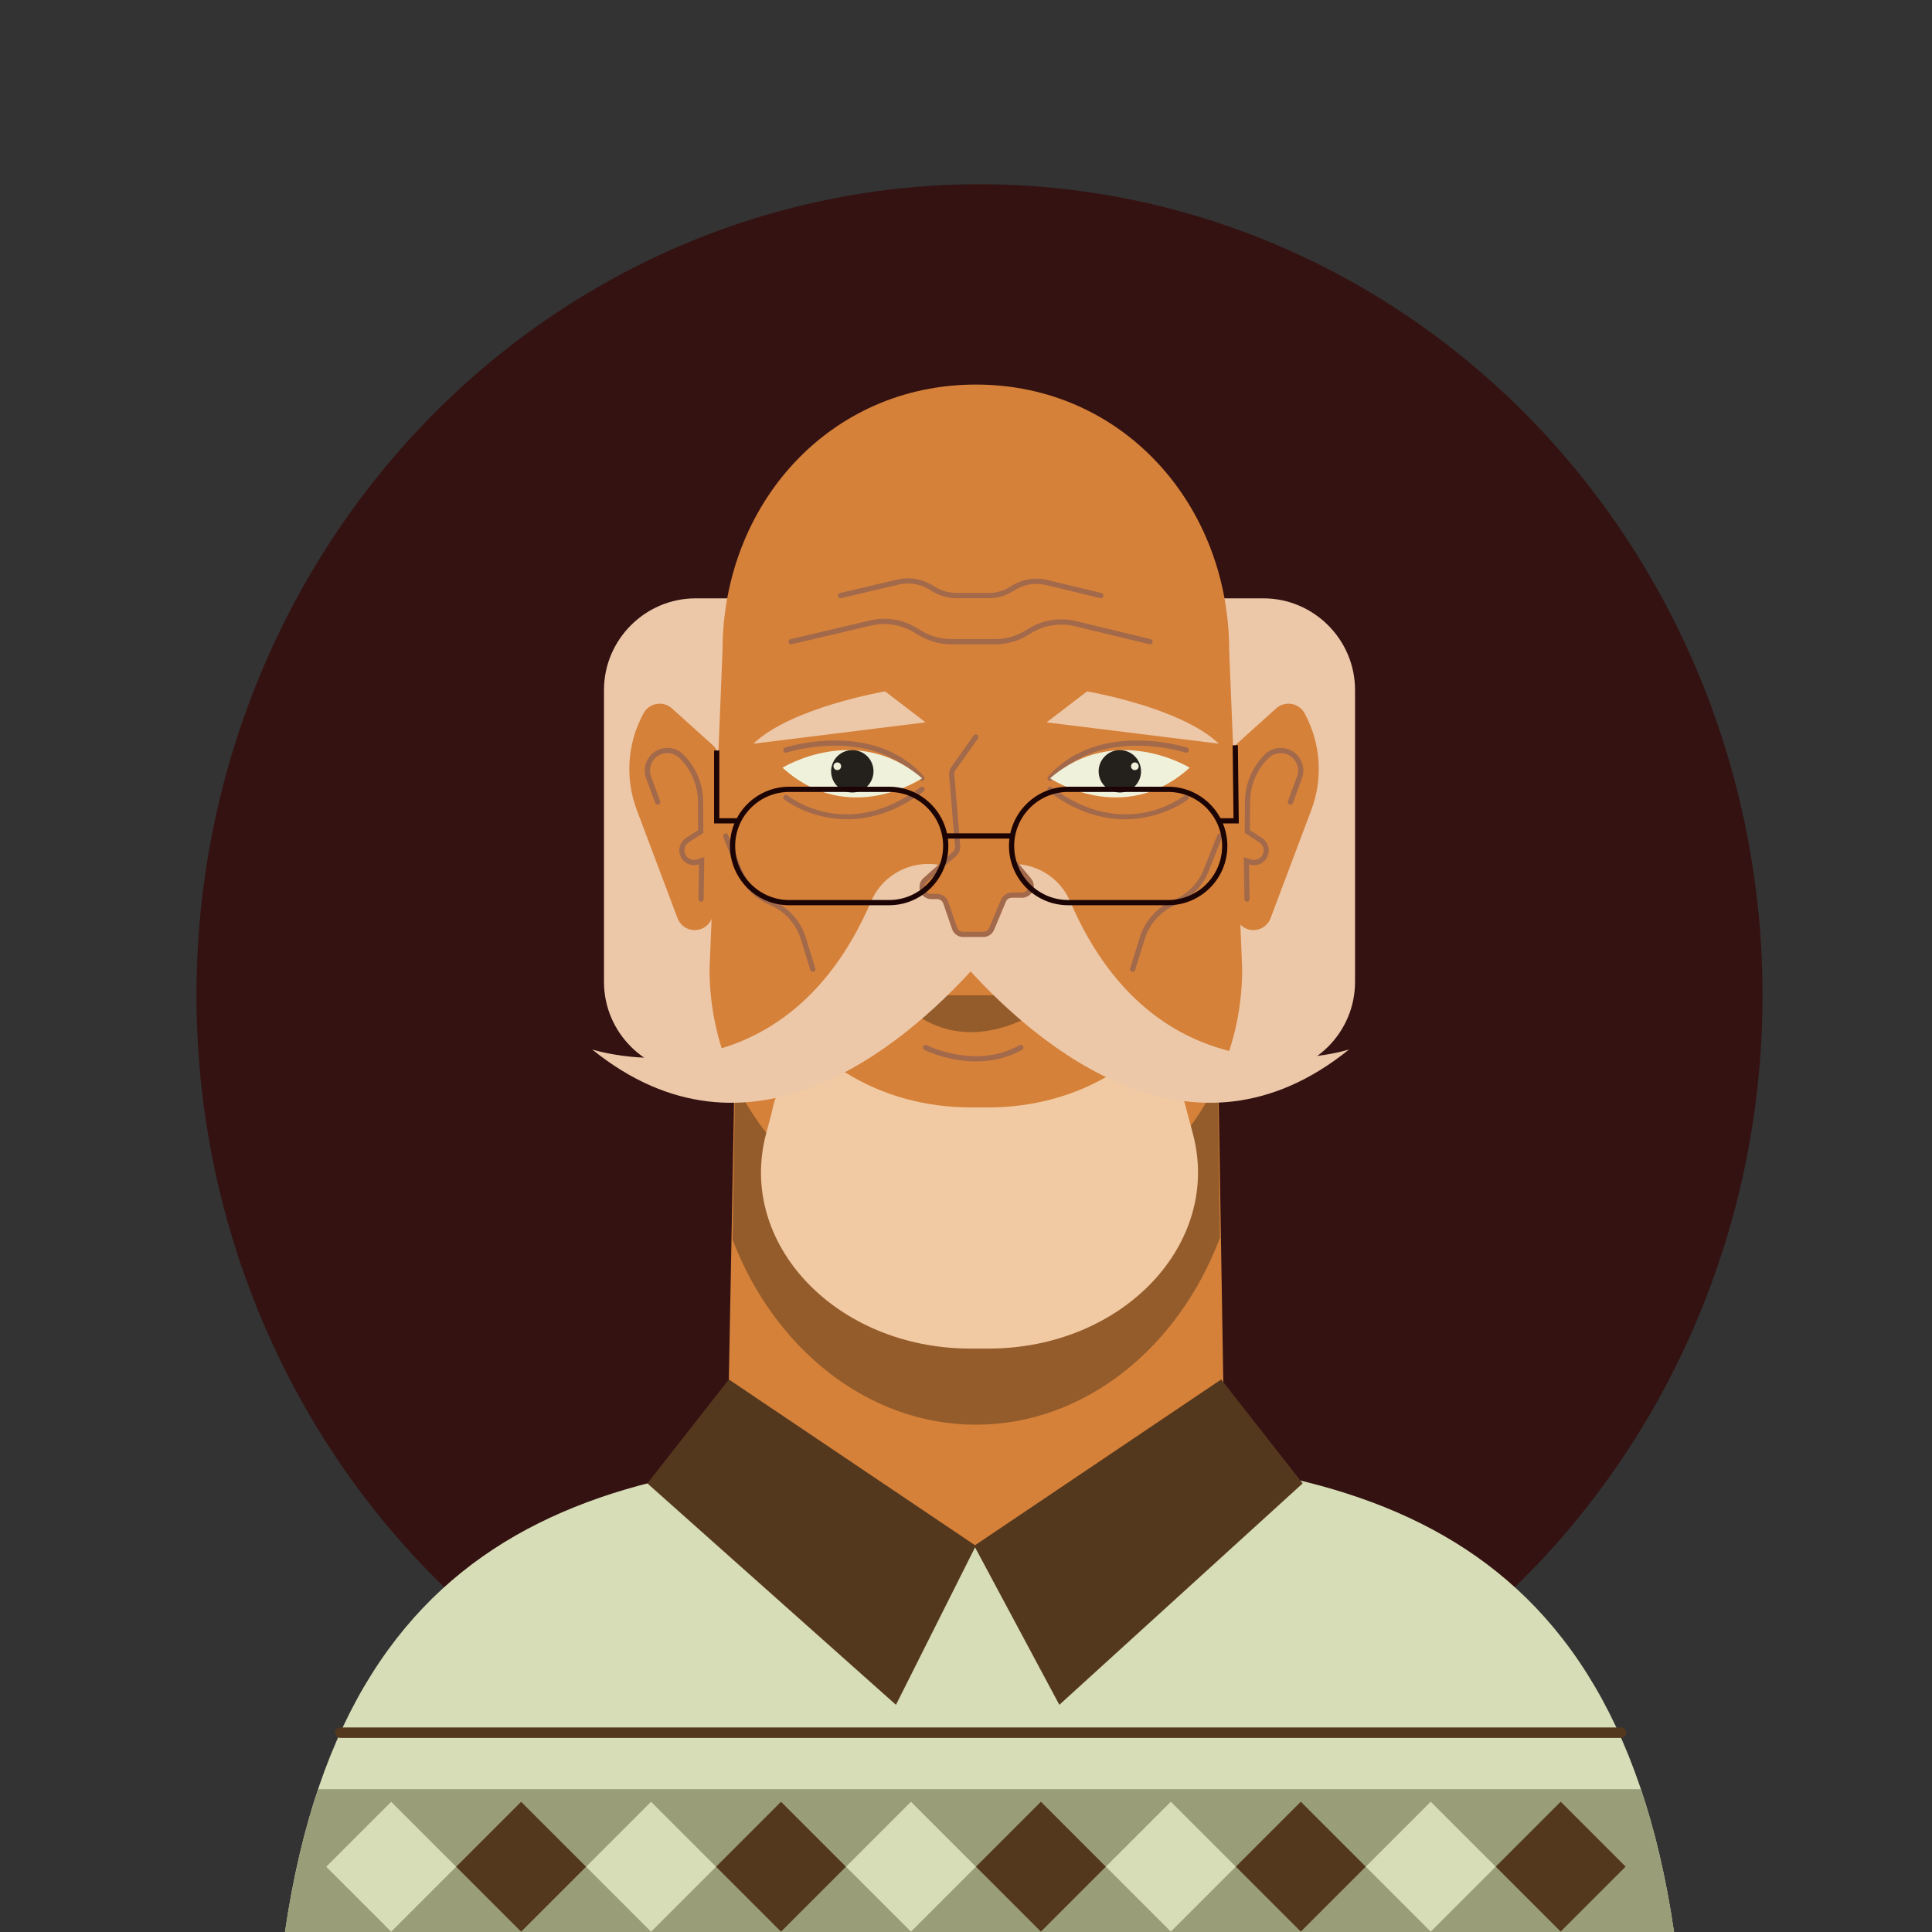 <svg version="1.1" id="Layer_1" xmlns="http://www.w3.org/2000/svg" x="0px" y="0px"
         viewBox="0 0 595.28 595.28" enable-background="new 0 0 595.28 595.28">
    <rect x="0" y="0" width="595.28" height="595.28" fill="#333333" stroke="none"/>
    <g>
        <ellipse fill="#341212" cx="301.8" cy="306.65" rx="241.27" ry="249.88"/>
        <g>
            <path fill="#D7DDB6" d="M515.8,595.28c-19.57-133.84-107.93-147.82-214-147.82c-106.07,0-194.43,13.98-214,147.82H515.8z"/>
            <path fill="#9A9E78" d="M98.02,551.27c-4.37,13-7.81,27.6-10.21,44.01H515.8c-2.4-16.41-5.84-31.01-10.21-44.01H98.02z"/>
            <polygon fill="#D68139" points="227.72,257.58 223.6,476.41 377.75,476.41 374.15,257.58 		"/>
            <path opacity="0.5" fill="#54381E" d="M374.15,257.58H227.72l-2,124.4c12.82,33.49,41.65,56.99,74.96,56.99h0
                c33.54,0,62.52-23.8,75.22-57.64L374.15,257.58z"/>
            <path id="hair" fill="#ECC8A9" d="M389.27,330.8H214.34c-15.53,0-28.24-12.71-28.24-28.24V212.6c0-15.53,12.71-28.24,28.24-28.24
                h174.93c15.53,0,28.24,12.71,28.24,28.24v89.96C417.5,318.09,404.8,330.8,389.27,330.8z"/>
            <g>
                <path fill="#D68139" d="M219.7,281.14l1.8-47.1c0.06-1.68-0.62-3.29-1.86-4.42l-12.6-11.35c-2.71-2.44-7-1.72-8.75,1.49l0,0
                    c-5,9.16-5.77,20.04-2.09,29.8l12.56,33.36c1.42,3.78,6.23,4.89,9.16,2.13l0,0C219.01,284.03,219.65,282.63,219.7,281.14z"/>
                <path fill="#A2694B" d="M216.01,277.83c0,0-0.01,0-0.01,0c-0.44-0.01-0.8-0.37-0.79-0.82l0.16-10.7l-0.16,0.05
                    c-1.18,0.37-2.43,0.25-3.52-0.34c-1.09-0.58-1.88-1.56-2.22-2.74c-0.56-1.92,0.22-4.02,1.91-5.11l3.72-2.4l-0.05-8.66
                    c-0.03-5.1-2.03-9.89-5.64-13.5c-1.28-1.27-3.09-1.81-4.86-1.46c-1.77,0.36-3.22,1.58-3.89,3.25c-0.49,1.23-0.51,2.6-0.06,3.84
                    l2.8,7.6c0.15,0.42-0.06,0.88-0.48,1.04c-0.42,0.15-0.88-0.06-1.04-0.48l-2.8-7.6c-0.59-1.62-0.57-3.4,0.08-5
                    c0.87-2.18,2.77-3.76,5.07-4.23c2.3-0.47,4.66,0.24,6.32,1.89c3.91,3.91,6.08,9.1,6.11,14.63l0.05,9.55l-4.47,2.88
                    c-1.09,0.7-1.6,2.06-1.23,3.3c0.22,0.77,0.73,1.4,1.44,1.77c0.7,0.38,1.51,0.45,2.27,0.22l2.28-0.71l-0.19,12.93
                    C216.81,277.48,216.45,277.83,216.01,277.83z"/>
            </g>
            <g>
                <path fill="#D68139" d="M380.54,281.14l-1.8-47.1c-0.06-1.68,0.62-3.29,1.86-4.42l12.6-11.35c2.71-2.44,7-1.72,8.75,1.49l0,0
                    c5,9.16,5.77,20.04,2.09,29.8l-12.56,33.36c-1.42,3.78-6.23,4.89-9.16,2.13l0,0C381.24,284.03,380.6,282.63,380.54,281.14z"/>
                <path fill="#A2694B" d="M384.24,277.83c-0.44,0-0.8-0.35-0.81-0.79l-0.19-12.93l2.28,0.71c0.76,0.24,1.57,0.16,2.27-0.22
                    c0.7-0.38,1.21-1.01,1.44-1.77c0.36-1.24-0.14-2.6-1.23-3.3l-4.47-2.88l0.05-9.55c0.03-5.53,2.2-10.72,6.11-14.63
                    c1.66-1.66,4.02-2.37,6.32-1.89c2.3,0.47,4.19,2.05,5.07,4.23c0.64,1.6,0.67,3.38,0.07,5l-2.79,7.6
                    c-0.16,0.42-0.61,0.63-1.04,0.48c-0.42-0.15-0.63-0.62-0.48-1.04l2.79-7.6c0.46-1.24,0.44-2.61-0.06-3.84
                    c-0.67-1.67-2.13-2.89-3.9-3.25c-1.77-0.35-3.58,0.18-4.86,1.46c-3.61,3.6-5.61,8.4-5.64,13.5l-0.05,8.66l3.72,2.4
                    c1.68,1.08,2.47,3.19,1.91,5.11c-0.35,1.18-1.14,2.16-2.22,2.74c-1.09,0.59-2.34,0.7-3.52,0.34l-0.16-0.05l0.16,10.7
                    c0.01,0.45-0.35,0.81-0.79,0.82C384.25,277.83,384.24,277.83,384.24,277.83z"/>
            </g>
            <path fill="#D68139" d="M300.68,380.62L300.68,380.62c-45.13,0-82.06-36.93-82.06-82.06l4-98.01c0-45.13,32.93-82.06,78.06-82.06
                h0c45.13,0,78.06,36.93,78.06,82.06l4,98.01C382.74,343.69,345.81,380.62,300.68,380.62z"/>
            <path id="beard" fill="#F1CAA3" d="M365.08,340.08L365.08,340.08c-2.55-9.96-13.98-14.48-22.76-9.13
                c-10.53,6.42-23.53,10.26-37.79,10.26h-5.46c-14.35,0-27.4-3.89-37.97-10.38c-8.88-5.46-20.51-0.35-22.83,9.81l-0.57,2.5
                l-1.63,6.1c-9.08,33.98,21.62,66.28,63,66.28h5.46c41.37,0,72.07-32.3,63-66.28L365.08,340.08z"/>
            <path id="mouth" opacity="0.5" fill="#54381E" d="M275.43,306.65h51.57C327.01,306.65,298.8,332.24,275.43,306.65z"/>
            <path id="mustacheLeft" fill="#ECC8A9" d="M182.46,323.36c0,0,58.18,18.96,85.91-45.56c4.8-11.18,18.67-15.12,28.61-8.1l0,0
                c9.37,6.62,10.85,19.93,3.16,28.44C277.79,322.89,230.65,362.35,182.46,323.36z"/>
            <path id="mustacheRight" fill="#ECC8A9" d="M415.67,323.36c0,0-58.18,18.96-85.91-45.56c-4.81-11.18-18.67-15.12-28.61-8.1l0,0
                c-9.37,6.62-10.85,19.93-3.16,28.44C320.33,322.89,367.47,362.35,415.67,323.36z"/>
            <g>
                <g>
                    <path fill="#A2694B" d="M284.11,240.61c-0.22,0-0.44-0.09-0.6-0.27c-14.99-16.87-40.85-8.54-41.11-8.46
                        c-0.42,0.14-0.88-0.09-1.02-0.51c-0.14-0.42,0.09-0.88,0.51-1.02c0.27-0.09,27.14-8.74,42.82,8.92c0.3,0.33,0.26,0.84-0.07,1.14
                        C284.5,240.54,284.3,240.61,284.11,240.61z"/>
                    <g id="eyeballLeft">
                        <path fill="#EFF1DB" d="M241.11,236.54c0,0,22.86-14.15,43,3.27C284.11,239.8,261.52,255.04,241.11,236.54z"/>
                        <path id="pupilLeft" fill="#24211C" d="M269.14,237.65c0,3.61-2.92,6.53-6.53,6.53s-6.53-2.92-6.53-6.53
                            c0-3.61,2.92-6.53,6.53-6.53S269.14,234.04,269.14,237.65z"/>
                        <path fill="#EFF1DB" d="M257.23,235.19c0.5-0.42,1.25-0.35,1.67,0.15c0.42,0.5,0.35,1.25-0.15,1.67
                            c-0.5,0.42-1.25,0.35-1.67-0.15C256.66,236.36,256.73,235.61,257.23,235.19z"/>
                    </g>
                    <path id="browLeft" fill="#ECC8A9" d="M232.14,229.14l53.04-6.57l-12.47-9.55C272.71,213.02,243.74,217.98,232.14,229.14z"/>
                </g>
                <path fill="#A2694B" d="M261.02,252.43c-11.56,0-19.25-6-19.38-6.1c-0.35-0.28-0.4-0.78-0.13-1.13c0.28-0.35,0.79-0.4,1.13-0.13
                    c0.74,0.59,18.49,14.36,40.98-2.52c0.35-0.27,0.86-0.2,1.13,0.16c0.27,0.36,0.2,0.86-0.16,1.13
                    C275.91,250.37,267.8,252.43,261.02,252.43z"/>
            </g>
            <g>
                <g>
                    <path fill="#A2694B" d="M323.54,240.61c-0.19,0-0.38-0.07-0.54-0.2c-0.33-0.3-0.36-0.81-0.07-1.14
                        c15.68-17.66,42.55-9.01,42.82-8.92c0.42,0.14,0.65,0.6,0.51,1.02c-0.14,0.42-0.6,0.66-1.02,0.51
                        c-0.26-0.08-26.14-8.4-41.11,8.46C323.99,240.52,323.77,240.61,323.54,240.61z"/>
                    <g id="eyeballRight">
                        <path fill="#EFF1DB" d="M366.55,236.54c0,0-22.86-14.15-43,3.27C323.54,239.8,346.13,255.04,366.55,236.54z"/>
                        <path id="pupilRight" fill="#24211C" d="M338.51,237.65c0,3.61,2.92,6.53,6.53,6.53c3.61,0,6.53-2.92,6.53-6.53
                            c0-3.61-2.92-6.53-6.53-6.53C341.44,231.11,338.51,234.04,338.51,237.65z"/>
                        <path fill="#EFF1DB" d="M350.43,235.19c-0.5-0.42-1.25-0.35-1.67,0.15c-0.42,0.5-0.35,1.25,0.15,1.67
                            c0.5,0.42,1.25,0.35,1.67-0.15C351,236.36,350.93,235.61,350.43,235.19z"/>
                    </g>
                    <path id="browRight" fill="#ECC8A9" d="M375.52,229.14l-53.04-6.57l12.47-9.55C334.94,213.02,363.92,217.98,375.52,229.14z"/>
                </g>
                <path fill="#A2694B" d="M346.63,252.43c-6.78,0-14.88-2.06-23.57-8.59c-0.36-0.27-0.43-0.77-0.16-1.13
                    c0.27-0.35,0.77-0.43,1.13-0.16c22.49,16.87,40.23,3.11,40.97,2.52c0.35-0.27,0.85-0.22,1.13,0.13c0.28,0.35,0.22,0.85-0.13,1.13
                    C365.89,246.43,358.19,252.43,346.63,252.43z"/>
            </g>
            <path fill="#A2694B" d="M250.45,299.44c-0.34,0-0.66-0.22-0.77-0.57l-2.93-9.47c-1.48-4.8-4.99-8.67-9.62-10.62
                c-4.56-1.92-8.23-5.66-10.06-10.26l-4.22-10.64c-0.16-0.41,0.04-0.88,0.45-1.05c0.41-0.16,0.88,0.04,1.05,0.45l4.22,10.64
                c1.67,4.2,5.02,7.62,9.18,9.37c5.07,2.13,8.91,6.37,10.54,11.63l2.93,9.47c0.13,0.42-0.11,0.88-0.53,1.01
                C250.61,299.43,250.53,299.44,250.45,299.44z"/>
            <path fill="#A2694B" d="M348.99,299.44c-0.08,0-0.16-0.01-0.24-0.04c-0.42-0.13-0.66-0.58-0.53-1.01l2.93-9.47
                c1.62-5.26,5.46-9.5,10.54-11.63c4.17-1.75,7.51-5.17,9.18-9.37l4.22-10.64c0.17-0.41,0.63-0.61,1.05-0.45
                c0.41,0.16,0.62,0.63,0.45,1.05l-4.22,10.64c-1.83,4.6-5.49,8.34-10.06,10.26c-4.63,1.95-8.14,5.82-9.62,10.62l-2.93,9.47
                C349.66,299.22,349.34,299.44,348.99,299.44z"/>
            <g>
                <path fill="#D68139" d="M300.68,227.07l-6.92,9.74c-0.38,0.54-0.56,1.2-0.51,1.85l1.82,22.06c0.07,0.88-0.27,1.74-0.93,2.32
                    l-9.08,8.11c-0.6,0.53-0.94,1.29-0.94,2.09v0.16c0,1.55,1.26,2.8,2.8,2.8h1.83c1.2,0,2.26,0.76,2.65,1.89l2.73,7.9
                    c0.39,1.13,1.45,1.89,2.65,1.89h6.21c1.13,0,2.15-0.68,2.59-1.72l3.62-8.64c0.44-1.04,1.46-1.72,2.59-1.72h3.16
                    c1.55,0,2.8-1.26,2.8-2.8l0,0c0-0.66-0.23-1.29-0.65-1.8l-4.18-5.02"/>
                <path fill="#A2694B" d="M302.98,288.71h-6.21c-1.54,0-2.91-0.98-3.41-2.43l-2.72-7.9c-0.28-0.81-1.04-1.35-1.89-1.35h-1.83
                    c-1.99,0-3.61-1.62-3.61-3.61v-0.16c0-1.03,0.44-2.01,1.2-2.69l9.09-8.11c0.46-0.42,0.71-1.03,0.66-1.65l-1.82-22.07
                    c-0.07-0.85,0.16-1.69,0.65-2.39l6.92-9.74c0.26-0.36,0.76-0.44,1.12-0.19c0.36,0.26,0.45,0.76,0.19,1.12l-6.92,9.74
                    c-0.27,0.38-0.4,0.85-0.36,1.32l1.82,22.07c0.09,1.12-0.35,2.24-1.19,2.99l-9.09,8.11c-0.42,0.38-0.67,0.92-0.67,1.49v0.16
                    c0,1.1,0.9,2,2,2h1.83c1.54,0,2.91,0.98,3.41,2.43l2.72,7.9c0.28,0.81,1.04,1.35,1.89,1.35h6.21c0.81,0,1.53-0.48,1.84-1.23
                    l3.62-8.65c0.56-1.35,1.87-2.22,3.33-2.22h3.16c1.1,0,2-0.9,2-2c0-0.47-0.16-0.92-0.46-1.28l-4.18-5.02
                    c-0.29-0.34-0.24-0.85,0.1-1.13c0.34-0.29,0.85-0.24,1.13,0.1l4.18,5.02c0.54,0.65,0.84,1.47,0.84,2.31
                    c0,1.99-1.62,3.61-3.61,3.61h-3.16c-0.81,0-1.53,0.48-1.84,1.23l-3.62,8.65C305.75,287.84,304.44,288.71,302.98,288.71z"/>
            </g>
            <path fill="#A2694B" d="M354.36,198.52c-0.06,0-0.13-0.01-0.19-0.02l-23.03-5.56c-4.73-1.14-9.78-0.26-13.85,2.41
                c-3.15,2.07-6.81,3.17-10.59,3.17h-13.61c-3.44,0-6.82-0.92-9.78-2.67l-1.9-1.12c-3.93-2.32-8.55-3.03-13.01-1.98l-24.46,5.75
                c-0.44,0.12-0.87-0.17-0.97-0.6c-0.1-0.43,0.17-0.87,0.6-0.97l24.46-5.75c4.86-1.15,9.9-0.38,14.19,2.16l1.9,1.12
                c2.71,1.6,5.82,2.45,8.97,2.45h13.61c3.46,0,6.81-1.01,9.71-2.91c4.44-2.92,9.95-3.88,15.11-2.63l23.03,5.56
                c0.43,0.11,0.7,0.54,0.59,0.97C355.05,198.27,354.72,198.52,354.36,198.52z"/>
            <path fill="#A2694B" d="M339.18,184.31c-0.06,0-0.13-0.01-0.19-0.02l-16.71-4.03c-3.38-0.82-6.97-0.19-9.87,1.72
                c-2.32,1.53-5.02,2.34-7.8,2.34h-9.87c-2.53,0-5.03-0.68-7.21-1.97l-1.38-0.81c-2.81-1.66-6.1-2.16-9.27-1.41l-17.74,4.17
                c-0.44,0.12-0.87-0.17-0.97-0.6c-0.1-0.43,0.17-0.87,0.6-0.97l17.74-4.17c3.57-0.84,7.29-0.28,10.46,1.59l1.38,0.81
                c1.94,1.14,4.15,1.74,6.39,1.74h9.87c2.47,0,4.86-0.72,6.92-2.07c3.27-2.15,7.33-2.86,11.14-1.94l16.71,4.03
                c0.43,0.11,0.7,0.54,0.59,0.97C339.87,184.06,339.54,184.31,339.18,184.31z"/>
            <path fill="#A2694B" d="M300.7,327.04c-8.84,0-15.78-3.5-15.88-3.56c-0.39-0.2-0.55-0.69-0.35-1.09c0.2-0.39,0.69-0.55,1.09-0.35
                c0.15,0.07,15.02,7.57,28.57,0.01c0.39-0.22,0.88-0.08,1.1,0.31c0.22,0.39,0.08,0.88-0.31,1.1
                C310.11,326.15,305.16,327.04,300.7,327.04z"/>
            <path fill="#1C0404" d="M273.94,278.92h-30.77c-10.07,0-18.26-8.19-18.26-18.26c0-10.07,8.19-18.26,18.26-18.26h30.77
                c10.07,0,18.26,8.19,18.26,18.26C292.2,270.73,284.01,278.92,273.94,278.92z M243.17,244.01c-9.18,0-16.65,7.47-16.65,16.65
                c0,9.18,7.47,16.65,16.65,16.65h30.77c9.18,0,16.65-7.47,16.65-16.65c0-9.18-7.47-16.65-16.65-16.65H243.17z"/>
            <path fill="#1C0404" d="M359.91,278.92h-30.77c-10.07,0-18.26-8.19-18.26-18.26c0-10.07,8.19-18.26,18.26-18.26h30.77
                c10.07,0,18.26,8.19,18.26,18.26C378.17,270.73,369.98,278.92,359.91,278.92z M329.14,244.01c-9.18,0-16.65,7.47-16.65,16.65
                c0,9.18,7.47,16.65,16.65,16.65h30.77c9.18,0,16.65-7.47,16.65-16.65c0-9.18-7.47-16.65-16.65-16.65H329.14z"/>
            <rect x="291.4" y="256.77" fill="#1C0404" width="20.29" height="1.61"/>
            <polygon fill="#1C0404" points="381.69,253.71 375.52,253.71 375.52,252.1 380.06,252.1 379.8,229.64 381.41,229.62 		"/>
            <polygon fill="#1C0404" points="227.56,253.71 220.02,253.71 220.02,231.24 221.64,231.24 221.64,252.1 227.56,252.1 		"/>
            <g>
                
                    <rect x="106.32" y="561.1" transform="matrix(0.707 0.707 -0.707 0.707 442.057 83.298)" fill="#D7DDB6" width="28.31" height="28.31"/>
                
                    <rect x="146.36" y="561.1" transform="matrix(0.707 0.707 -0.707 0.707 453.785 54.984)" fill="#54381E" width="28.31" height="28.31"/>
                
                    <rect x="186.41" y="561.1" transform="matrix(0.707 0.707 -0.707 0.707 465.513 26.67)" fill="#D7DDB6" width="28.31" height="28.31"/>
                
                    <rect x="226.45" y="561.1" transform="matrix(0.707 0.707 -0.707 0.707 477.241 -1.644)" fill="#54381E" width="28.31" height="28.31"/>
                
                    <rect x="266.49" y="561.1" transform="matrix(0.707 0.707 -0.707 0.707 488.969 -29.958)" fill="#D7DDB6" width="28.31" height="28.31"/>
                
                    <rect x="306.53" y="561.1" transform="matrix(0.707 0.707 -0.707 0.707 500.697 -58.272)" fill="#54381E" width="28.31" height="28.31"/>
                
                    <rect x="346.57" y="561.1" transform="matrix(0.707 0.707 -0.707 0.707 512.425 -86.586)" fill="#D7DDB6" width="28.31" height="28.31"/>
                
                    <rect x="386.62" y="561.1" transform="matrix(0.707 0.707 -0.707 0.707 524.153 -114.9)" fill="#54381E" width="28.31" height="28.31"/>
                
                    <rect x="426.66" y="561.1" transform="matrix(0.707 0.707 -0.707 0.707 535.881 -143.214)" fill="#D7DDB6" width="28.31" height="28.31"/>
                
                    <rect x="466.7" y="561.1" transform="matrix(0.707 0.707 -0.707 0.707 547.609 -171.528)" fill="#54381E" width="28.31" height="28.31"/>
            </g>
            <g>
                <polygon fill="#54381E" points="224.57,425.03 199.47,457.06 276.06,525.28 300.67,476.28 			"/>
                <polygon fill="#54381E" points="376.27,425.03 401.37,457.06 326.4,525.28 300.17,476.28 			"/>
            </g>
            <path fill="#D7DDB6" d="M278.27,573.74"/>
            <path fill="#54381E" d="M499.45,535.48h-394.6c-0.89,0-1.61-0.72-1.61-1.61c0-0.89,0.72-1.61,1.61-1.61h394.6
                c0.89,0,1.61,0.72,1.61,1.61C501.06,534.76,500.34,535.48,499.45,535.48z"/>
        </g>
    </g>
    </svg>